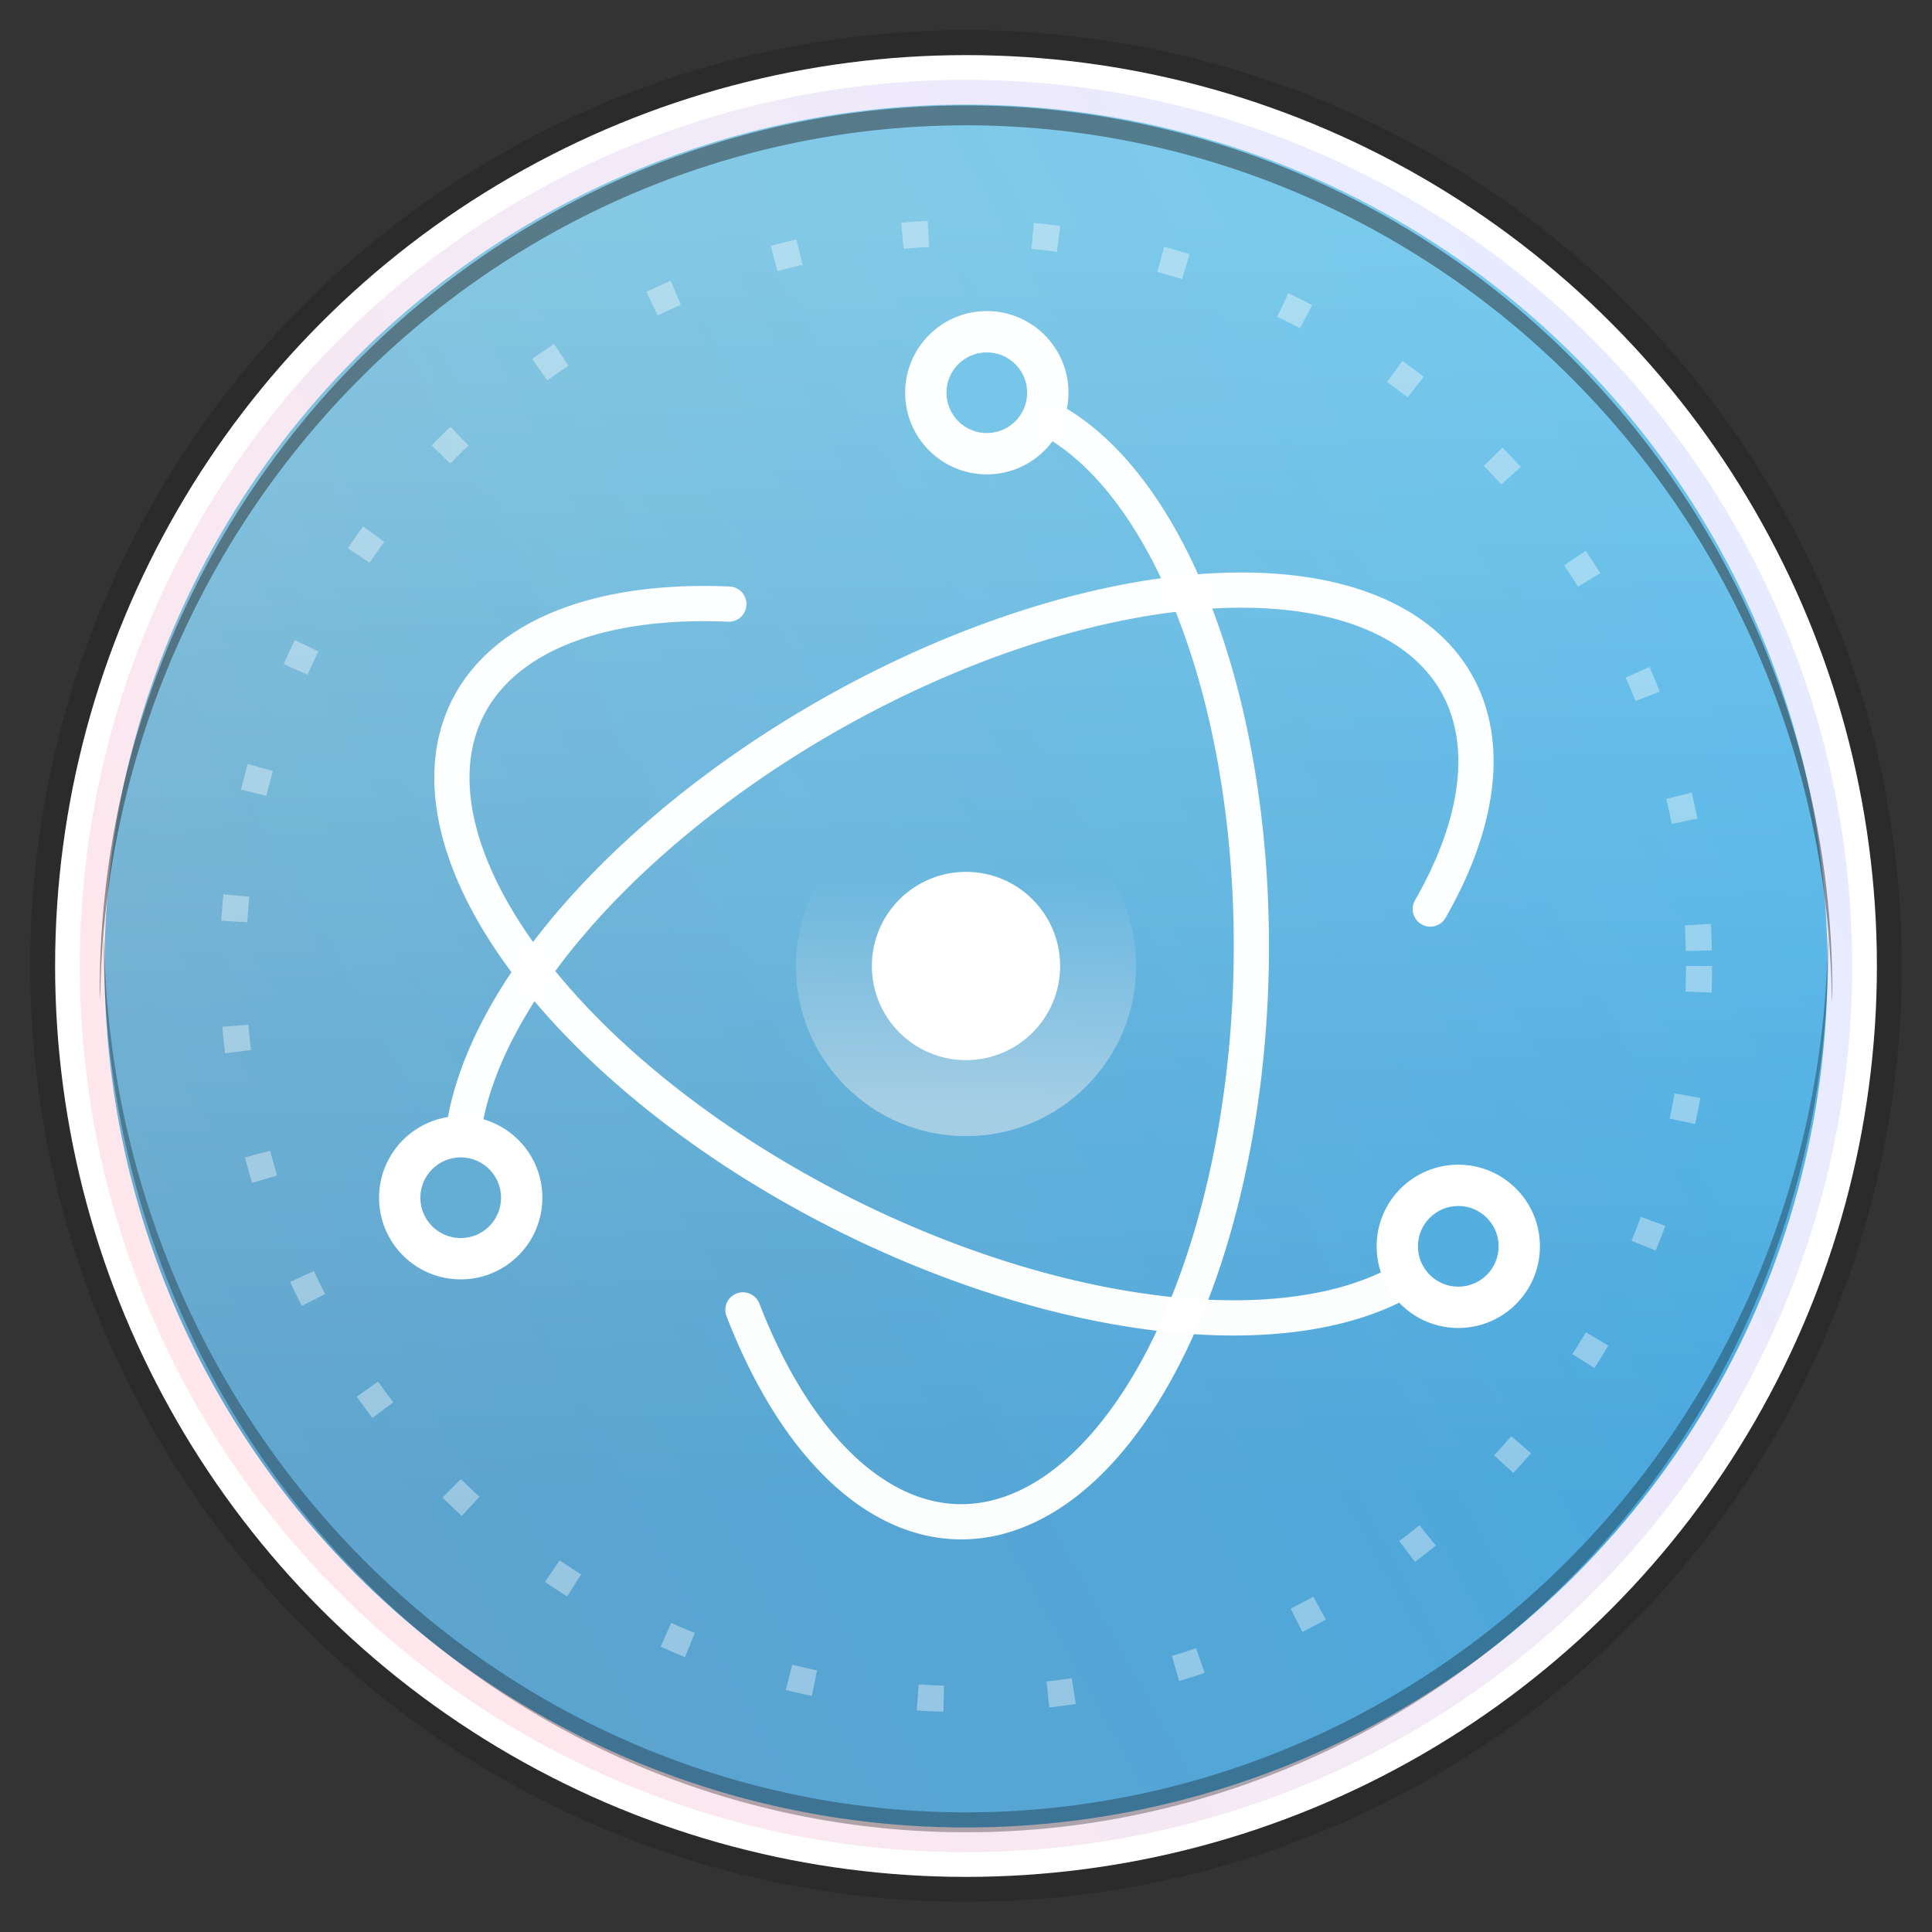 <svg xmlns="http://www.w3.org/2000/svg" xmlns:xlink="http://www.w3.org/1999/xlink" height="128" viewBox="0 0 128 128" width="128"><rect x="0" y="0" width="128" height="128" fill="#333333" stroke="none"/><title>Template icons dark</title><defs><linearGradient id="c"><stop offset="0" stop-color="#efefef" stop-opacity=".478"/><stop offset="1" stop-color="#efefef" stop-opacity="0"/></linearGradient><linearGradient id="b"><stop offset="0" stop-color="#ff053c"/><stop offset="1" stop-color="#0b31ff" stop-opacity=".974"/></linearGradient><linearGradient id="a"><stop offset="0" stop-color="#86dceb"/><stop offset="1" stop-color="#4bb7df"/></linearGradient><linearGradient xlink:href="#c" id="f" x1="160.849" y1="166.43" x2="160.849" y2="155.944" gradientUnits="userSpaceOnUse" gradientTransform="matrix(1.488 0 0 1.488 33.888 33.889)"/><linearGradient gradientTransform="matrix(1.319 0 0 1.319 60.936 60.936)" xlink:href="#b" id="e" x1="122" y1="183" x2="196" y2="142" gradientUnits="userSpaceOnUse"/><linearGradient xlink:href="#a" id="d" x1="24.535" y1="7.996" x2="24.705" y2="38.25" gradientUnits="userSpaceOnUse" gradientTransform="matrix(2.811 0 0 2.811 204.301 200.148)"/></defs><g color="#000" transform="translate(-208 -208)"><circle style="isolation:auto;mix-blend-mode:normal;marker:none" cx="272" cy="272" r="62" display="block" overflow="visible" fill-opacity=".157"/><circle style="isolation:auto;mix-blend-mode:normal;marker:none" cx="272" cy="272" r="58.712" overflow="visible" fill="url(#d)" stroke="#fff" stroke-width="3.272"/><circle r="58.712" cy="272" cx="272" style="isolation:auto;mix-blend-mode:normal;marker:none" overflow="visible" opacity=".109" fill="url(#e)" stroke="#fff" stroke-width="3.272"/><circle r="11.272" cy="272" cx="272" style="isolation:auto;mix-blend-mode:normal;marker:none" overflow="visible" fill="url(#f)"/><circle style="isolation:auto;mix-blend-mode:normal;marker:none" cx="272" cy="272" r="48.565" overflow="visible" fill="none" stroke="#fff" stroke-width="1.728" stroke-dasharray="1.728,6.912" stroke-opacity=".368"/><circle style="isolation:auto;mix-blend-mode:normal;marker:none" cx="272" cy="272" r="6.237" overflow="visible" fill="#fff" paint-order="markers stroke fill"/><circle style="isolation:auto;mix-blend-mode:normal;marker:none" cx="273.379" cy="234.019" r="5.41" overflow="visible" fill="#fff" fill-opacity=".989" paint-order="markers stroke fill"/><circle r="2.673" cy="234.019" cx="273.379" style="isolation:auto;mix-blend-mode:normal;marker:none" overflow="visible" fill="#77c5e8" paint-order="markers stroke fill"/><circle style="isolation:auto;mix-blend-mode:normal;marker:none" cx="238.523" cy="287.353" r="5.41" overflow="visible" fill="#fff" fill-opacity=".989" paint-order="markers stroke fill"/><circle r="2.673" cy="287.353" cx="238.523" style="isolation:auto;mix-blend-mode:normal;marker:none" overflow="visible" fill="#64add5" paint-order="markers stroke fill"/><circle style="isolation:auto;mix-blend-mode:normal;marker:none" cx="304.615" cy="290.573" r="5.41" overflow="visible" fill="#fff" fill-opacity=".989" paint-order="markers stroke fill"/><circle r="2.673" cy="290.573" cx="304.615" style="isolation:auto;mix-blend-mode:normal;marker:none" overflow="visible" fill="#54afe0" paint-order="markers stroke fill"/><path style="isolation:auto;mix-blend-mode:normal;marker:none" d="M329.102 269.908A57.129 58.712 0 0 1 272 328.074a57.129 58.712 0 0 1-57.102-57.94 57.129 58.712 0 0 0-.027.547A57.129 58.712 0 0 0 272 329.393a57.129 58.712 0 0 0 57.13-58.712 57.129 58.712 0 0 0-.028-.773z" overflow="visible" fill-opacity=".297"/><path d="M329.366 274.47A57.394 58.712 0 0 0 272 216.302a57.394 58.712 0 0 0-57.366 57.94 57.394 58.712 0 0 1-.028-.547A57.394 58.712 0 0 1 272 214.984a57.394 58.712 0 0 1 57.394 58.712 57.394 58.712 0 0 1-.028.773z" style="isolation:auto;mix-blend-mode:normal;marker:none" overflow="visible" fill="#242424" fill-opacity=".471"/><path style="isolation:auto;mix-blend-mode:normal;marker:none" d="M300.815 292.932a37.176 18.717 26.792 0 1-36.306-4.192 37.176 18.717 26.792 0 1-26.287-26.511 37.176 18.717 26.792 0 1 18.064-14.205" overflow="visible" fill="none" stroke="#fff" stroke-width="2.334" stroke-linecap="round" stroke-miterlimit="3.7" stroke-opacity=".984" paint-order="markers stroke fill"/><path style="isolation:auto;mix-blend-mode:normal;marker:none" d="M238.756 282.624a37.176 18.717-29.658 0 1 23.124-26.635 37.176 18.717-29.658 0 1 35.403-7.964 37.176 18.717-29.658 0 1 5.477 20.201" overflow="visible" fill="none" stroke="#fff" stroke-width="2.334" stroke-linecap="round" stroke-miterlimit="3.7" stroke-opacity=".984" paint-order="markers stroke fill"/><path style="isolation:auto;mix-blend-mode:normal;marker:none" d="M278.224 236.166a18.717 37.176 1.017 0 1 12.682 34.654 18.717 37.176 1.017 0 1-12.822 35.786 18.717 37.176 1.017 0 1-20.862-11.821" overflow="visible" fill="none" stroke="#fff" stroke-width="2.334" stroke-linecap="round" stroke-miterlimit="3.7" stroke-opacity=".984" paint-order="markers stroke fill"/></g></svg>